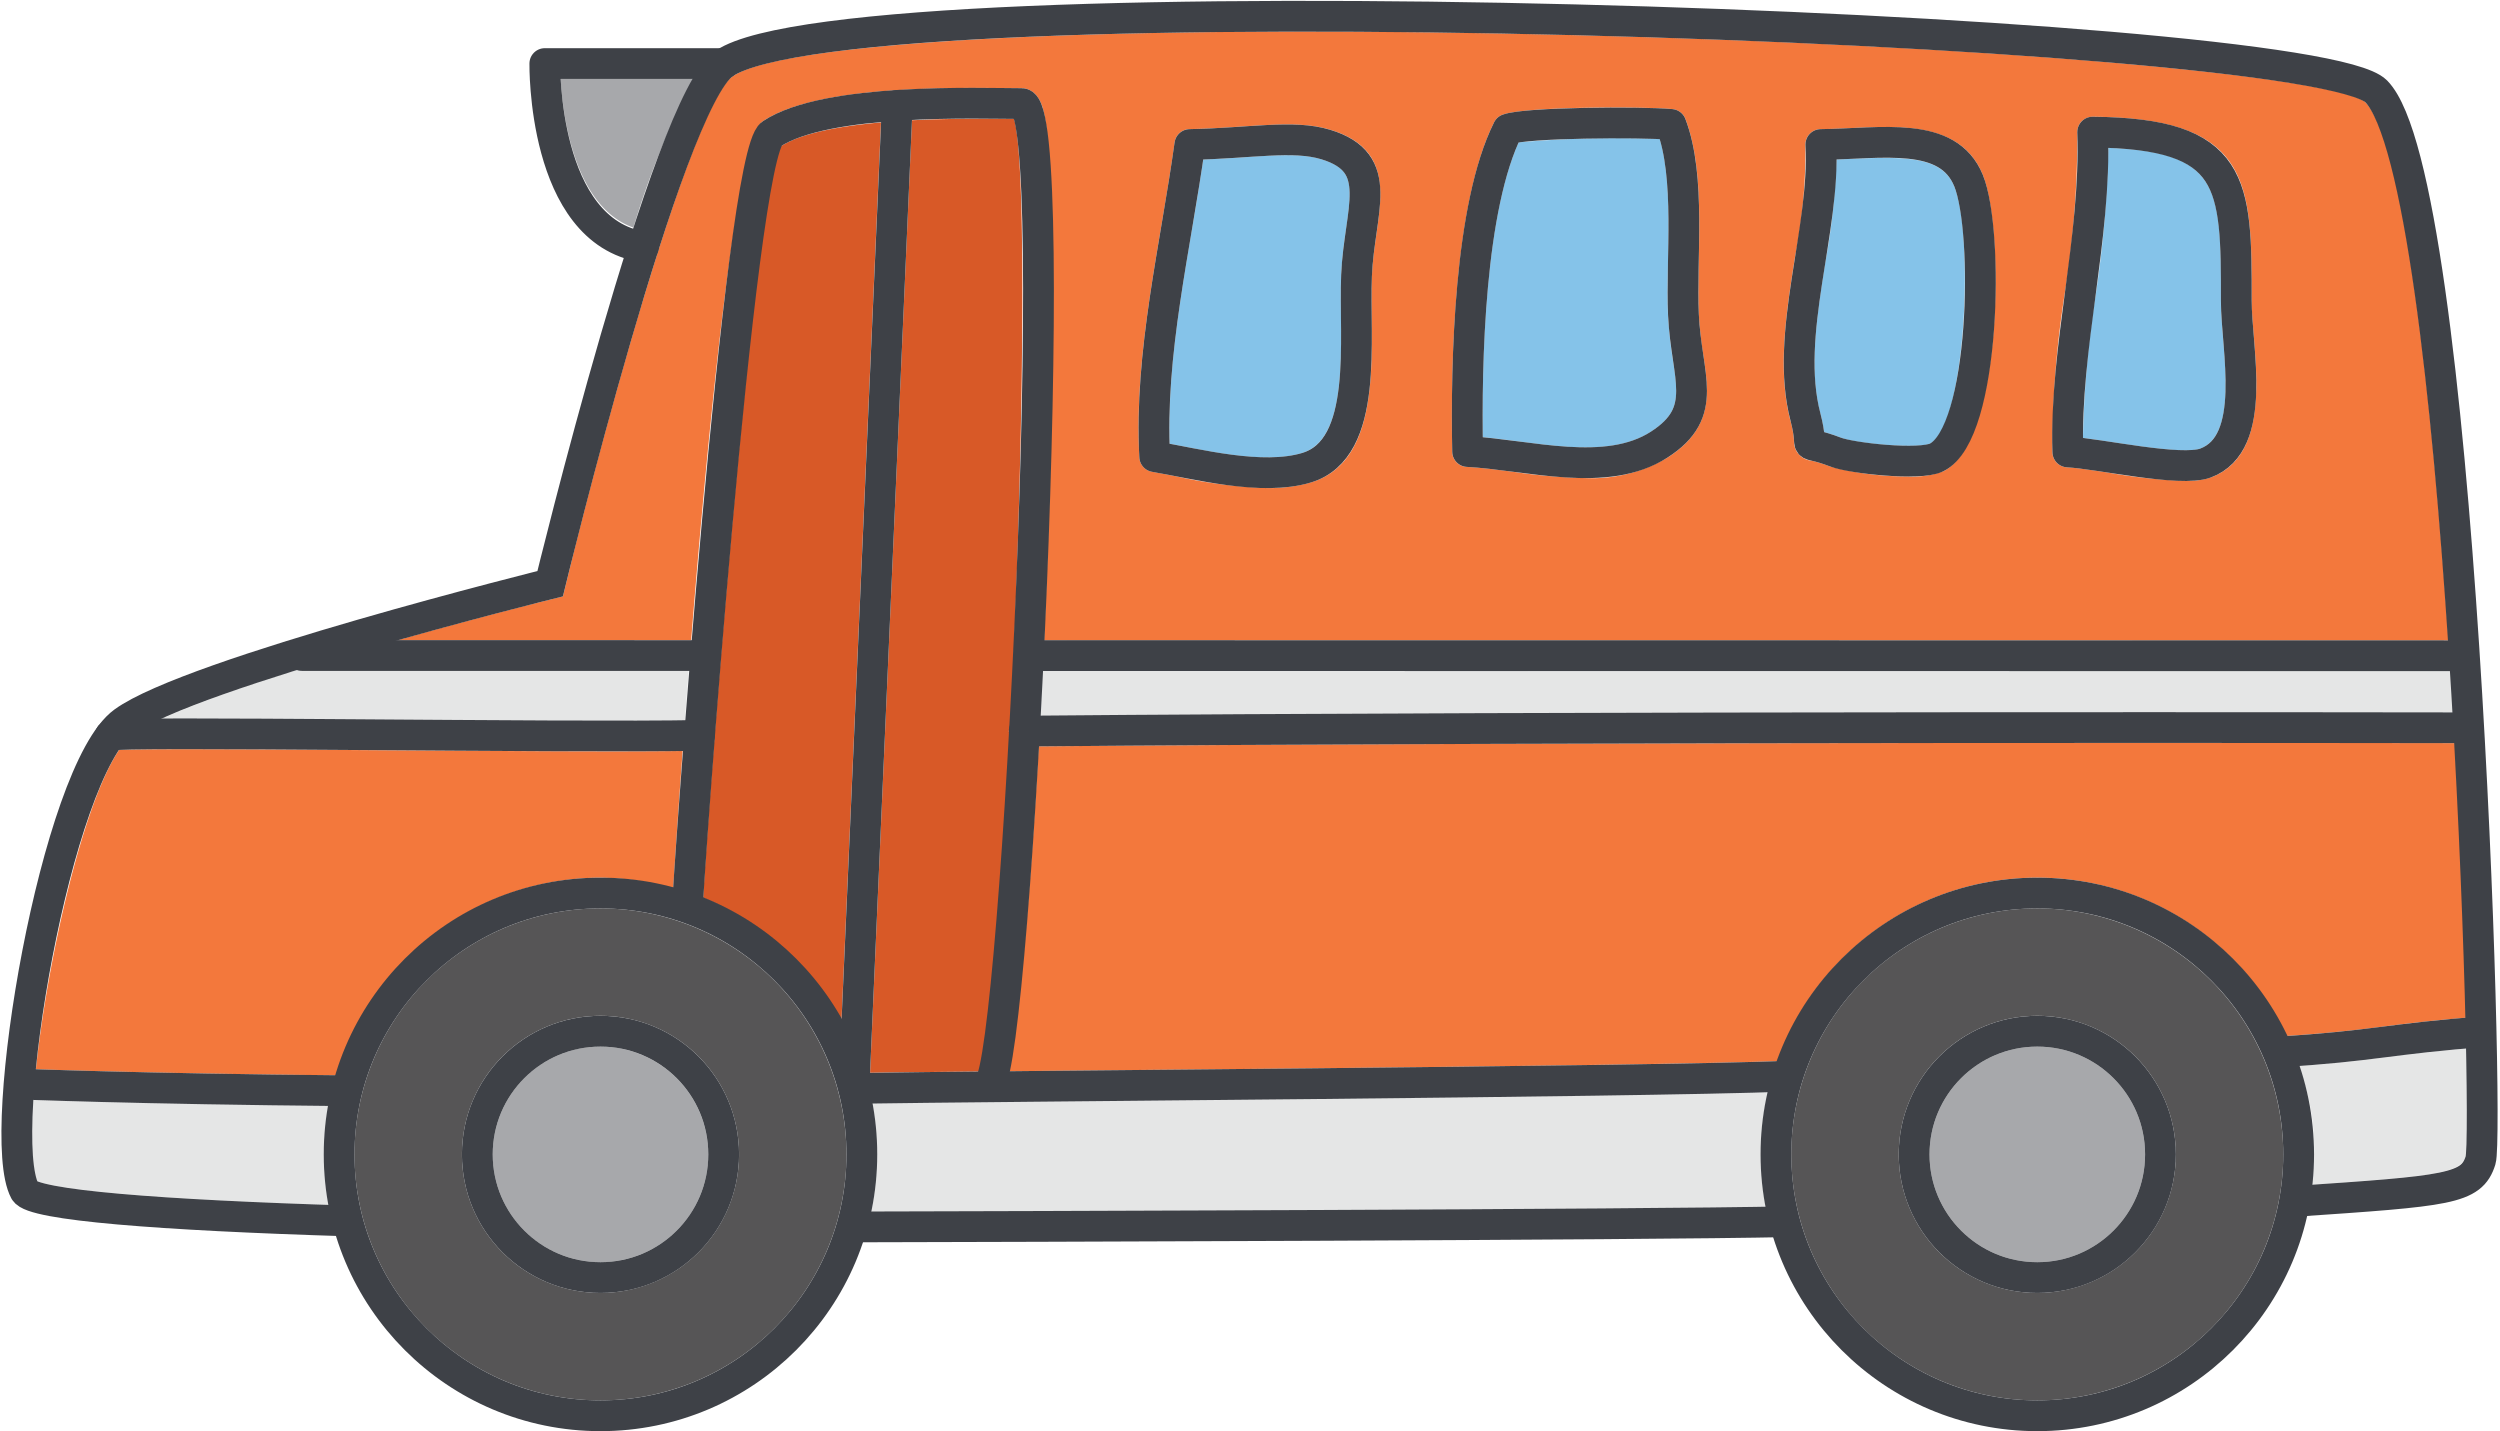 <svg xmlns="http://www.w3.org/2000/svg" height="129.12" width="225.553"><g transform="translate(-1283.422 -3336.693)"><path d="M1447.992 3375.677a15.012 15.012 0 011.547.516c1.406.541 6.987.993 7.986.531 3.3-1.632 3.99-18.866 2.215-23.209-1.082-2.666-4.188-2.708-9.215-2.495-.471.023-.942.045-1.413.061a60.907 60.907 0 01-1 9.228c-.745 4.722-1.521 9.6-.465 13.656a12.784 12.784 0 01.345 1.712zM1420.414 3376.517c4.343.573 8.824 1.149 11.955-.878 2.692-1.734 2.469-3.233 1.979-6.513a39.64 39.64 0 01-.433-3.965c-.07-1.508-.038-3.214 0-5 .07-3.7.153-7.856-.751-10.923a100.286 100.286 0 00-12.728.3c-2.946 6.567-3.322 18.926-3.236 26.6 1.041.099 2.116.239 3.214.379zM1400.906 3377.558c3.617-1.092 3.551-7.385 3.5-12.442-.016-1.3-.026-2.542.019-3.63a40.555 40.555 0 01.445-4.153c.586-4.072.634-5.4-2.24-6.271-1.74-.528-4-.379-6.866-.188-1.155.076-2.412.159-3.784.21a307.606 307.606 0 01-1.034 6.389c-1.075 6.364-2.186 12.935-2 19.254.362.067.741.14 1.129.217 3.49.684 7.84 1.533 10.831.614z" fill="#85c3e9"/><path d="M1352.276 3347.616c2.7-1.772 7.481-2.5 12.143-2.793H1364.437c3.67-.233 7.266-.208 9.7-.178l1.467.013c.464 0 1.314.2 1.807 1.514 1.4 3.757 1.18 26.616.208 48.283l126.711.016c-1.51-22.325-4.009-44.989-7.51-48.563-2.355-2.1-30.432-5.021-71.683-6.052-40.481-1.018-70.853.487-75.613 3.723-3.424 2.329-11.086 29.516-15.114 46.106l-.2.818-.818.2a480.087 480.087 0 00-14.086 3.742h26.471c1.601-19.945 4.097-45.245 6.499-46.829zm117.442 15.47a89.053 89.053 0 001.121-14.427 1.381 1.381 0 01.394-1.018 1.469 1.469 0 011.006-.417c14.35.14 14.344 5.992 14.331 16.617 0 .875.089 1.937.185 3.083.381 4.668.9 11.067-3.863 12.845a6.852 6.852 0 01-2.342.319 50.787 50.787 0 01-6.886-.748c-1.508-.229-2.87-.439-3.755-.484a1.387 1.387 0 01-1.317-1.346 90.981 90.981 0 011.126-14.424zm-24.348-3.213a48.986 48.986 0 00.936-10.065 1.393 1.393 0 011.368-1.464c.9-.012 1.82-.054 2.724-.095 4.683-.226 10-.465 11.913 4.216 1.96 4.8 1.8 24.1-3.558 26.748a8.132 8.132 0 01-3.226.47 27.207 27.207 0 01-6.981-.9 11.875 11.875 0 00-1.7-.528 1.739 1.739 0 01-1.572-1.8 8.7 8.7 0 00-.312-1.785c-1.208-4.618-.381-9.792.408-14.797zm-27.145-12.149a1.379 1.379 0 01.764-.684c2.084-.767 12.788-.729 15.314-.506a1.4 1.4 0 011.178.888c1.387 3.621 1.292 8.495 1.209 12.8-.032 1.719-.064 3.364 0 4.815a36.416 36.416 0 00.407 3.684c.5 3.37.974 6.552-3.226 9.257a13.423 13.423 0 01-7.421 1.848 50.422 50.422 0 01-6.395-.55c-1.486-.194-2.937-.385-4.3-.455a1.387 1.387 0 01-1.314-1.362c-.141-7.98.144-22.452 3.784-29.735zm-30.015 9.285c.423-2.511.846-5.005 1.186-7.468a1.385 1.385 0 011.346-1.2c1.8-.038 3.4-.146 4.837-.241 3.144-.2 5.629-.373 7.856.3 5.292 1.6 4.729 5.53 4.181 9.326-.168 1.19-.356 2.485-.417 3.879-.044 1.04-.031 2.227-.019 3.481.064 5.985.14 13.434-5.469 15.13a13.7 13.7 0 01-3.946.512 44.5 44.5 0 01-8.222-1.059c-.773-.15-1.505-.293-2.173-.408a1.389 1.389 0 01-1.155-1.295c-.373-6.957.83-14.075 1.995-20.957z" fill="#f3783c"/><path d="M1481.924 3377.167c2.794-1.044 2.387-6.021 2.062-10.017-.1-1.232-.191-2.371-.191-3.316.013-10.087.013-13.434-10.156-13.8a101.347 101.347 0 01-1.165 13.418 95.657 95.657 0 00-1.126 12.757c.795.095 1.731.238 2.73.388 2.653.403 6.65 1.018 7.846.57z" fill="#85c3e9"/><path d="M1318.067 3401.6c10.485.08 21.234.157 27.148.073.107-1.432.221-2.918.341-4.448h-34.887c-.123 0-.2-.1-.315-.13a115.577 115.577 0 00-12.334 4.416c3.613-.026 9.661.016 20.047.089z" fill="#e5e6e6"/><path d="M1505.937 3428.506c-.167-6.7-.513-15.454-1.039-24.768-6.789-.012-81.018-.11-127.766.293-.744 13.186-1.737 24.639-2.761 29.31 2.9-.029 6.046-.058 9.4-.089 21.069-.2 49.668-.47 60.049-.822a24.823 24.823 0 0145.88-2.272 128.29 128.29 0 008.815-.855c2.018-.257 4.169-.52 7.422-.797z" fill="#f3783c"/><path d="M1353.8 3349.935c-1.651 2.6-4.391 33.534-5.9 53.035 0 .016.019.027.019.044s-.027.044-.028.072c-.544 7.053-.92 12.5-1.026 14.618a24.988 24.988 0 0112.474 11.121l3.567-81.087c-3.674.326-7.206.952-9.106 2.197zM1374.561 3402.949c-.026-.1-.119-.171-.12-.282 0-.147.112-.245.153-.378 1.1-22.872 1.569-50.561.318-54.864l-.811-.007c-1.864-.018-5.045-.041-8.4.127l-3.78 85.934c2.374-.035 5.781-.072 9.874-.113.99-2.23 2.018-15.178 2.766-30.417z" fill="#d85927"/><path d="M1377.486 3397.229l-.2 4.025c46.438-.4 119.781-.3 127.454-.29q-.113-1.889-.235-3.79c-.064.009-.1.071-.17.071z" fill="#e5e6e6"/><path d="M1345.962 3343.816h-11.957c.187 3.315 1.245 11.543 6.562 13.41a80.6 80.6 0 015.395-13.41zM1337.6 3431.12a9.724 9.724 0 109.724 9.724 9.738 9.738 0 00-9.724-9.724z" fill="#a7a8ab"/><path d="M1442.947 3435.238c-11.158.338-38.708.6-59.148.791-9.31.088-17.239.162-21.7.224a23.756 23.756 0 01-.083 9.742c15.809-.034 65.6-.183 80.717-.433a23.322 23.322 0 01.211-10.324z" fill="#e5e6e6"/><path d="M1337.6 3418.65a22.194 22.194 0 1022.191 22.194 22.219 22.219 0 00-22.191-22.194zm0 34.692a12.5 12.5 0 1112.5-12.5 12.512 12.512 0 01-12.5 12.5z" fill="#565556"/><path d="M1498.865 3432.055c-2.257.287-4.5.557-8.095.813a19.658 19.658 0 011.148 10.722c11.778-.815 13.493-1.084 13.979-2.632a89.305 89.305 0 00.1-9.671c-3.104.268-5.177.524-7.132.768z" fill="#e5e6e6"/><circle cx="1467.23" cy="3440.844" fill="#a7a8ab" r="9.724"/><path d="M1467.23 3418.65a22.194 22.194 0 1022.191 22.194 22.222 22.222 0 00-22.191-22.194zm0 34.692a12.5 12.5 0 1112.5-12.5 12.512 12.512 0 01-12.5 12.5z" fill="#565556"/><path d="M1313.074 3436.473c-13.943-.138-23.252-.424-26.657-.544-.235 3.4-.16 6.09.362 7.346.82.347 5.095 1.425 26.313 2.124a22.305 22.305 0 01-.018-8.926z" fill="#e5e6e6"/><path d="M1337.6 3415.875a24.639 24.639 0 016.558.985c.145-2.319.44-6.8.851-12.412-1.75.022-3.779.036-6.21.036-5.886 0-13.4-.055-20.752-.1-10.175-.076-21.518-.158-23.885-.023-3.243 4.838-6.435 18.785-7.5 28.8 3.577.124 13.041.411 27.134.547a24.921 24.921 0 0123.804-17.833z" fill="#f3783c"/><g fill="none" stroke="#3e4147" stroke-width="2.777"><circle cx="1337.599" cy="3440.844" r="23.581" stroke-miterlimit="10"/><circle cx="1337.6" cy="3440.844" r="11.113" stroke-miterlimit="10"/><circle cx="1467.229" cy="3440.844" r="23.581" stroke-miterlimit="10"/><circle cx="1467.23" cy="3440.844" r="11.113" stroke-miterlimit="10"/><path d="M1490.423 3445.084c13.945-.949 15.984-1.092 16.8-3.715s-1.7-88.567-9.413-96.431c-5.787-5.9-137.337-10.488-149.067-2.51-5.141 3.5-15.686 46.93-15.686 46.93s-32.443 8.05-38.5 12.476-11.661 37.174-8.889 42.323c.686 1.274 12.184 2.168 29.125 2.688M1360.467 3447.386c13.167-.027 71.247-.184 84.245-.471M1488.985 3431.6c8.875-.542 9.654-1.162 18.962-1.869M1360.468 3434.891c12.161-.21 69.937-.558 84.254-1.1M1284.933 3434.487s10.824.447 29.779.615" stroke-miterlimit="10"/><path d="M1345.444 3418.6c0-1.6 4.651-67.893 7.594-69.829 4.985-3.28 18.757-2.732 22.563-2.732s-.466 86.317-2.92 88.443" stroke-miterlimit="10"/><path d="M1375.828 3402.654c49.229-.436 129.613-.3 129.613-.3M1293.378 3403.041c.383-.422 41.219.24 53.16 0M1376.493 3395.842l127.838.014M1310.667 3395.834l35.982.005M1390.77 3349.732c-1.273 9.207-3.667 18.854-3.17 28.162 3.828.649 9.668 2.219 13.71.995 5.672-1.717 4.26-11.655 4.5-17.342.25-5.906 2.71-10.151-2.777-11.815-2.944-.893-6.68-.117-12.263 0zM1419.464 3348.344c-3.48 6.97-3.786 20.973-3.632 29.087 5.506.292 12.512 2.452 17.285-.624 4.608-2.968 2.448-6.067 2.188-11.71-.234-5.06.7-12.42-1.124-17.179-2.829-.246-13.067-.173-14.717.426zM1447.7 3349.732c.421 7.725-3.343 17.106-1.389 24.584.929 3.552-.708 1.849 2.735 3.171 1.426.548 7.584 1.225 9.093.48 4.427-2.184 4.74-20.445 2.89-24.976s-7.793-3.334-13.329-3.259zM1472.225 3348.612c.328 9.612-2.532 19.449-2.243 28.858 2.795.14 10.171 1.837 12.423 1 4.8-1.791 2.774-10.336 2.779-14.63.011-10.64-.061-15.102-12.959-15.228zM1364.371 3346.206l-3.903 88.685M1348.741 3342.428h-16.164s-.239 15.137 8.89 16.549" stroke-linecap="round" stroke-linejoin="round"/></g></g></svg>
